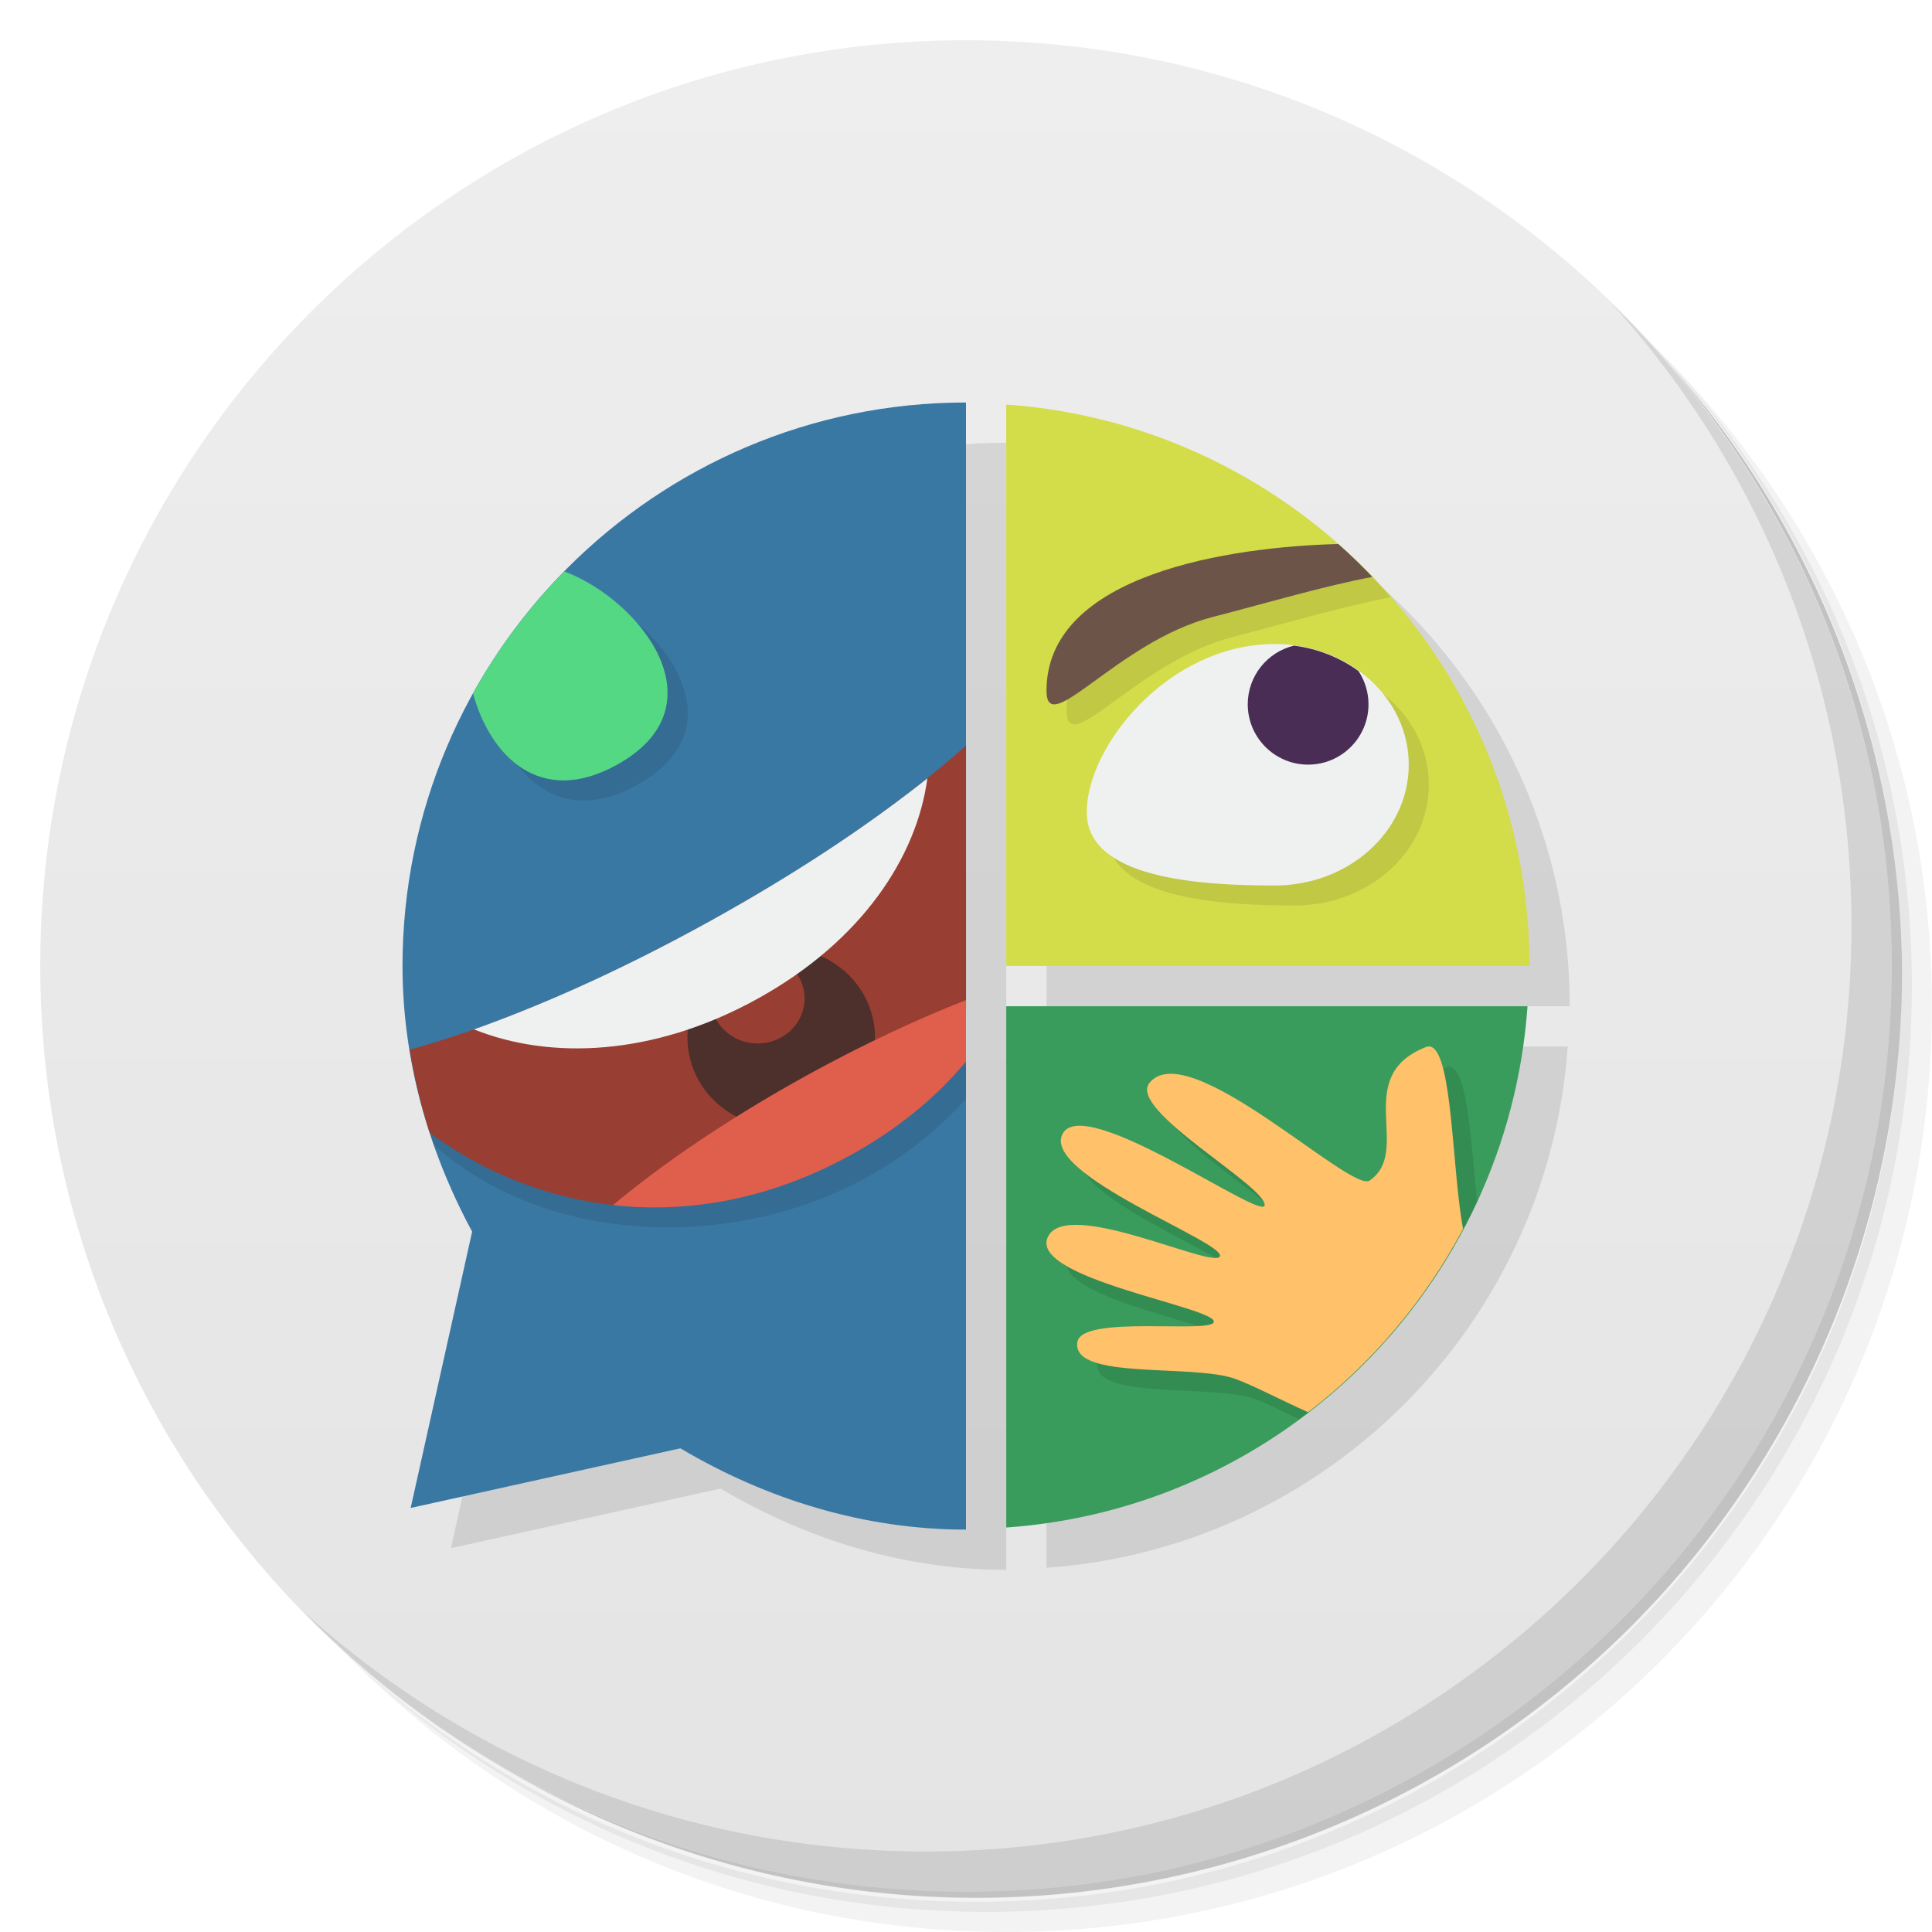 <svg xmlns="http://www.w3.org/2000/svg" viewBox="0 0 48 48">
 <defs>
  <linearGradient id="linearGradient3764" x1="1" x2="47" gradientUnits="userSpaceOnUse" gradientTransform="matrix(0,-1,1,0,-1.5e-6,48)">
   <stop style="stop-color:#e4e4e4;stop-opacity:1"/>
   <stop offset="1" style="stop-color:#eee;stop-opacity:1"/>
  </linearGradient>
 </defs>
 <g>
  <path d="m 36.31 5 c 5.859 4.062 9.688 10.831 9.688 18.5 c 0 12.426 -10.07 22.5 -22.5 22.5 c -7.669 0 -14.438 -3.828 -18.5 -9.688 c 1.037 1.822 2.306 3.499 3.781 4.969 c 4.085 3.712 9.514 5.969 15.469 5.969 c 12.703 0 23 -10.298 23 -23 c 0 -5.954 -2.256 -11.384 -5.969 -15.469 c -1.469 -1.475 -3.147 -2.744 -4.969 -3.781 z m 4.969 3.781 c 3.854 4.113 6.219 9.637 6.219 15.719 c 0 12.703 -10.297 23 -23 23 c -6.081 0 -11.606 -2.364 -15.719 -6.219 c 4.16 4.144 9.883 6.719 16.219 6.719 c 12.703 0 23 -10.298 23 -23 c 0 -6.335 -2.575 -12.06 -6.719 -16.219 z" style="opacity:0.05"/>
  <path d="m 41.28 8.781 c 3.712 4.085 5.969 9.514 5.969 15.469 c 0 12.703 -10.297 23 -23 23 c -5.954 0 -11.384 -2.256 -15.469 -5.969 c 4.113 3.854 9.637 6.219 15.719 6.219 c 12.703 0 23 -10.298 23 -23 c 0 -6.081 -2.364 -11.606 -6.219 -15.719 z" style="opacity:0.1"/>
  <path d="m 31.25 2.375 c 8.615 3.154 14.75 11.417 14.75 21.13 c 0 12.426 -10.07 22.5 -22.5 22.5 c -9.708 0 -17.971 -6.135 -21.12 -14.75 a 23 23 0 0 0 44.875 -7 a 23 23 0 0 0 -16 -21.875 z" style="opacity:0.2"/>
 </g>
 <g>
  <path d="m 24 1 c 12.703 0 23 10.297 23 23 c 0 12.703 -10.297 23 -23 23 -12.703 0 -23 -10.297 -23 -23 0 -12.703 10.297 -23 23 -23 z" style="fill:url(#linearGradient3764);fill-opacity:1"/>
 </g>
 <g>
  <path d="m 40.03 7.531 c 3.712 4.084 5.969 9.514 5.969 15.469 0 12.703 -10.297 23 -23 23 c -5.954 0 -11.384 -2.256 -15.469 -5.969 4.178 4.291 10.01 6.969 16.469 6.969 c 12.703 0 23 -10.298 23 -23 0 -6.462 -2.677 -12.291 -6.969 -16.469 z" style="opacity:0.1"/>
 </g>
 <path d="m 25 11 c -7.72 0 -14 6.28 -14 14 0.001 2.313 0.634 4.569 1.73 6.6 l -1.527 6.865 6.701 -1.482 c 2.152 1.277 4.587 2.02 7.096 2.02 l 0 -13 0 -1 0 -14 z m 1 0.051 0 13.949 13 0 c -0.002 -7.381 -5.748 -13.433 -13 -13.949 z m 0 14.949 0 12.951 c 6.923 -0.487 12.46 -6.03 12.951 -12.951 l -12.951 0 z" style="fill:#000;opacity:0.1"/>
 <path d="m 25 25 0 12.951 c 6.923 -0.487 12.46 -6.03 12.951 -12.951" style="fill:#399c5c"/>
 <path d="m 25 10.05 0 13.949 13 0 c -0.002 -7.381 -5.748 -13.433 -13 -13.949 z" style="fill:#d3dc49"/>
 <path d="m 24 10 c -7.72 0 -14 6.28 -14 14 0.001 2.313 0.634 4.569 1.73 6.6 l -1.527 6.865 6.701 -1.482 c 2.152 1.277 4.587 2.02 7.096 2.02" style="fill:#3a78a4"/>
 <path d="m 13.736 14.51 c -0.612 0.662 -1.16 1.38 -1.637 2.15 c 0.04 1.888 1.371 4.147 3.729 2.842 c 3.01 -1.665 -0.057 -4.846 -2.092 -4.992 z m 10.264 4.898 c -1.182 1 -3.055 2.404 -5.885 3.984 c -3.859 2.155 -6.573 3.01 -7.82 3.326 c 0.125 0.585 0.288 1.161 0.486 1.727 c 2.751 2.476 7.404 2.679 10.813 0.775 c 0.903 -0.504 1.711 -1.161 2.406 -1.912 l 0 -7.9 z" style="fill:#000;opacity:0.1"/>
 <path d="m 33.771 14.01 c -2.648 0.064 -7.271 0.731 -7.271 3.648 c 0 1.221 1.764 -1.22 4.117 -1.83 c 1.427 -0.37 2.717 -0.754 3.934 -0.992 c -0.249 -0.286 -0.508 -0.561 -0.779 -0.826 z m -1.6 2.486 c -2.632 0 -4.672 2.523 -4.672 4.18 c 0 1.657 2.834 1.82 4.672 1.82 c 1.838 0 3.328 -1.343 3.328 -3 c 0 -1.657 -1.49 -3 -3.328 -3 z" style="fill:#1a1a1a;opacity:0.1"/>
 <path d="m 35 19 c 0 1.657 -1.49 3 -3.328 3 -1.838 0 -4.672 -0.163 -4.672 -1.82 0 -1.657 2.04 -4.18 4.672 -4.18 1.838 0 3.328 1.343 3.328 3" style="fill:#eff1f1"/>
 <path d="m 32.15 16.04 c -0.674 0.162 -1.15 0.764 -1.15 1.457 c 0 0.828 0.672 1.5 1.5 1.5 0.828 0 1.5 -0.672 1.5 -1.5 0 -0.294 -0.088 -0.581 -0.25 -0.826 -0.452 -0.329 -0.997 -0.552 -1.6 -0.631 z" style="fill:#492d55"/>
 <path d="m 33.25 13.516 c -2.652 0.067 -7.25 0.737 -7.25 3.646 c 0 1.221 1.764 -1.22 4.117 -1.83 c 1.444 -0.375 2.75 -0.763 3.979 -1 c -0.272 -0.283 -0.551 -0.557 -0.846 -0.816 z" style="fill:#6c5548"/>
 <path d="m 24 18.523 c -1.113 0.991 -3.059 2.535 -6.34 4.352 c -3.581 1.983 -6.11 2.826 -7.482 3.203 c 0.114 0.7 0.278 1.39 0.498 2.064 c 1.162 0.872 2.737 1.594 4.555 1.799 l 8.77 -4.855 l 0 -6.563 z" style="fill:#993e32"/>
 <path d="m 18.16 23.894 a 2.331 2.236 0 0 0 -0.771 3 2.331 2.236 0 0 0 3.185 0.819 2.331 2.236 0 0 0 0.853 -3.055 2.331 2.236 0 0 0 -3.081 -0.869 1.166 1.118 0 0 1 1.488 0.459 1.166 1.118 0 0 1 -0.427 1.527 1.166 1.118 0 0 1 -1.592 -0.409 1.166 1.118 0 0 1 0.344 -1.477 z" style="fill:#4d2f2b"/>
 <path d="m 11.776 25.575 c 1.893 0.758 4.457 0.671 7.05 -0.764 2.592 -1.435 3.952 -3.522 4.214 -5.473 -1.203 0.956 -2.94 2.185 -5.38 3.536 -2.44 1.351 -4.418 2.179 -5.883 2.701 z" style="fill:#eff1f1"/>
 <path d="M 24 24.848 A 2.259 9.233 61.16 0 0 19.99 26.748 A 2.259 9.233 61.16 0 0 15.23 29.941 C 17.03 30.14 19.06 29.842 21.16 28.684 C 22.356 28.02 23.285 27.23 24 26.375 L 24 24.848 z" style="fill:#e05e4c"/>
 <path d="m 14.02 14.195 c -0.885 0.9 -1.65 1.918 -2.268 3.03 c 0.417 1.538 1.655 2.84 3.574 1.777 c 2.637 -1.46 0.606 -4.083 -1.307 -4.807 z" style="fill:#54d883"/>
 <path d="m 36.06 26.512 c -0.042 -0.016 -0.088 -0.015 -0.137 0.004 c -1.859 0.73 -0.319 2.587 -1.404 3.32 c -0.486 0.289 -4.531 -3.638 -5.469 -2.422 c -0.522 0.677 2.913 2.556 2.867 3.033 c -0.039 0.408 -4.481 -2.789 -5.02 -1.777 c -0.537 1.012 4.03 2.687 3.91 3.041 c -0.117 0.354 -3.845 -1.49 -4.283 -0.463 c -0.438 1.027 4.228 1.739 4.129 2.1 c -0.081 0.295 -3.279 -0.187 -3.389 0.496 c -0.155 0.961 2.87 0.528 3.936 0.92 c 0.27 0.099 0.676 0.304 1.072 0.496 c 1.893 -1.395 3.427 -3.248 4.424 -5.404 c -0.141 -1.447 -0.231 -3.183 -0.639 -3.344 z" style="fill:#000;opacity:0.1"/>
 <path d="m 35.563 26.01 c -0.042 -0.016 -0.088 -0.015 -0.137 0.004 c -1.859 0.73 -0.319 2.587 -1.404 3.32 c -0.486 0.289 -4.531 -3.638 -5.469 -2.422 c -0.522 0.677 2.913 2.556 2.867 3.033 c -0.039 0.408 -4.481 -2.789 -5.02 -1.777 c -0.537 1.012 4.03 2.687 3.91 3.041 c -0.117 0.354 -3.845 -1.49 -4.283 -0.463 c -0.438 1.027 4.228 1.739 4.129 2.1 c -0.081 0.295 -3.279 -0.187 -3.389 0.496 c -0.155 0.961 2.87 0.528 3.936 0.92 c 0.438 0.161 1.109 0.516 1.797 0.824 c 1.588 -1.221 2.904 -2.772 3.85 -4.555 c -0.271 -1.414 -0.259 -4.313 -0.789 -4.521 z" style="fill:#ffc169"/>
</svg>

